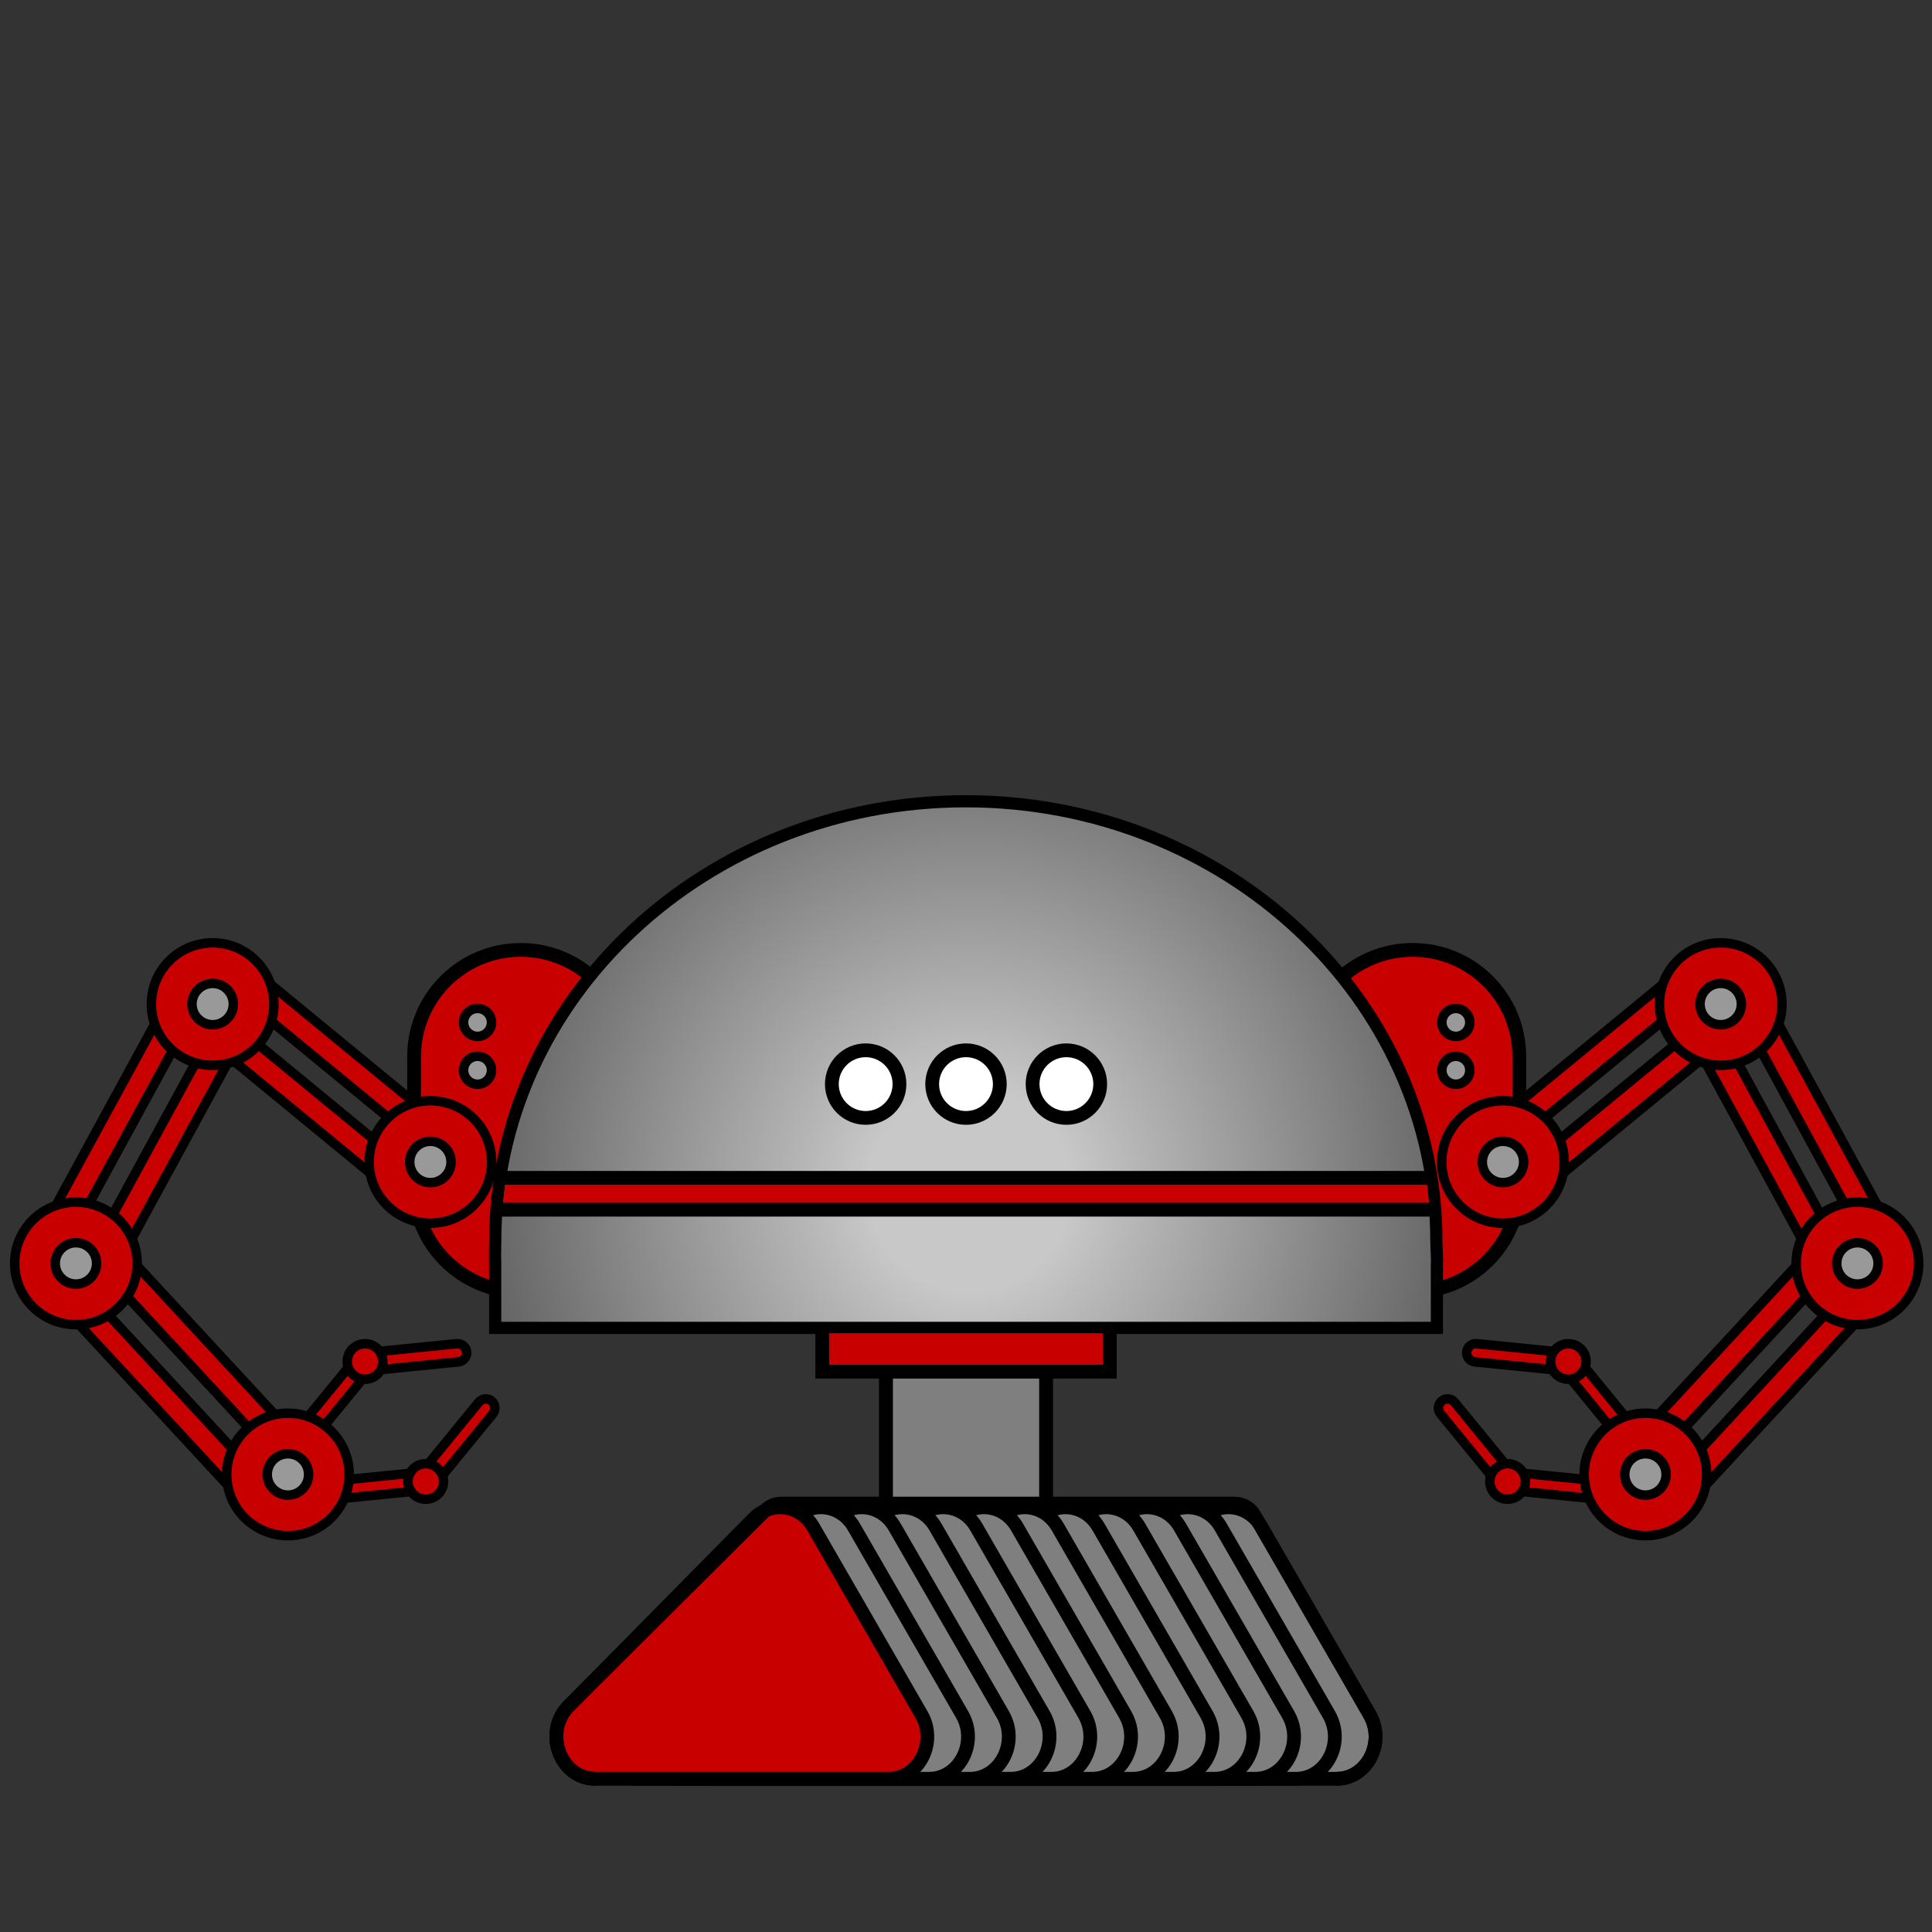 <?xml version="1.0" encoding="UTF-8"?><svg id="Robos" xmlns="http://www.w3.org/2000/svg" xmlns:xlink="http://www.w3.org/1999/xlink" viewBox="0 0 300 300"><rect x="0" y="0" width="300" height="300" fill="#333333" stroke="none"/><defs><style>.cls-1,.cls-2,.cls-3,.cls-4{fill:#c90000;}.cls-5{fill:url(#radial-gradient);stroke-width:1.89px;}.cls-5,.cls-6,.cls-2,.cls-7,.cls-8,.cls-9,.cls-3,.cls-10,.cls-4{stroke-linecap:round;}.cls-5,.cls-6,.cls-2,.cls-7,.cls-8,.cls-9,.cls-3,.cls-10,.cls-4,.cls-11{stroke:#000;stroke-miterlimit:10;}.cls-6{fill:#fff;}.cls-6,.cls-9,.cls-4{stroke-width:2.14px;}.cls-2,.cls-7,.cls-8{stroke-width:2.14px;}.cls-7{fill:none;}.cls-8,.cls-11{fill:#7f7f7f;}.cls-9{fill:#fa2e19;}.cls-3,.cls-10{stroke-width:1.47px;}.cls-10{fill:#999;}.cls-11{stroke-width:2.16px;}</style><symbol id="Robot_arm_3" viewBox="0 0 96.95 93.53"><g><path class="cls-4" d="M79.32,54.91h0c9.15,0,16.56-7.41,16.56-16.56V18.4c0-9.15-7.41-16.56-16.56-16.56h0c-9.15,0-16.56,7.41-16.56,16.56v19.96c0,9.15,7.41,16.56,16.56,16.56Z"/><circle class="cls-10" cx="72.61" cy="13.1" r="2.17"/><circle class="cls-10" cx="72.61" cy="20.53" r="2.17"/><g><polygon class="cls-3" points="35.33 8.62 66.68 34.41 69.46 31.02 38.11 5.24 35.33 8.62"/><polygon class="cls-3" points="29.97 15.14 61.32 40.92 64.1 37.54 32.76 11.75 29.97 15.14"/></g><g><circle class="cls-3" cx="65.29" cy="34.77" r="9.51"/><circle class="cls-10" cx="65.29" cy="34.77" r="3.21"/></g><g><polygon class="cls-3" points="8.5 48.19 27.92 12.55 24.07 10.46 4.65 46.1 8.5 48.19"/><polygon class="cls-3" points="15.91 52.23 35.32 16.59 31.48 14.49 12.06 50.13 15.91 52.23"/></g><g><circle class="cls-3" cx="31.48" cy="10.25" r="9.51"/><circle class="cls-10" cx="31.48" cy="10.25" r="3.21"/></g><g><polygon class="cls-3" points="37.06 82.03 9.5 52.23 6.29 55.21 33.85 85 37.06 82.03"/><polygon class="cls-3" points="43.25 76.3 15.69 46.5 12.48 49.48 40.04 79.27 43.25 76.3"/></g><g><circle class="cls-3" cx="10.25" cy="50.52" r="9.51"/><circle class="cls-10" cx="10.25" cy="50.52" r="3.21"/></g><g><g><path class="cls-3" d="M65.84,84.17h0c-.08-.78-.77-1.34-1.55-1.27l-14.23,1.42c-.78,.08-1.34,.77-1.27,1.55h0c.08,.78,.77,1.34,1.55,1.27l14.23-1.42c.78-.08,1.34-.77,1.27-1.55Z"/><path class="cls-3" d="M63.95,85.13h0c.6,.49,1.49,.41,1.99-.2l9.05-11.06c.49-.6,.41-1.49-.2-1.99h0c-.6-.49-1.49-.41-1.99,.2l-9.05,11.06c-.49,.6-.41,1.49,.2,1.99Z"/><circle class="cls-3" cx="64.57" cy="84.38" r="2.76"/></g><g><path class="cls-3" d="M53.87,65.96h0c.08,.78,.77,1.34,1.55,1.27l14.23-1.42c.78-.08,1.34-.77,1.27-1.55h0c-.08-.78-.77-1.34-1.55-1.27l-14.23,1.42c-.78,.08-1.34,.77-1.27,1.55Z"/><path class="cls-3" d="M55.76,65h0c-.6-.49-1.49-.41-1.99,.2l-9.05,11.06c-.49,.6-.41,1.49,.2,1.99h0c.6,.49,1.49,.41,1.99-.2l9.05-11.06c.49-.6,.41-1.49-.2-1.99Z"/><circle class="cls-3" cx="55.14" cy="65.75" r="2.76"/></g></g><g><circle class="cls-3" cx="43.17" cy="83.29" r="9.51"/><circle class="cls-10" cx="43.17" cy="83.29" r="3.21"/></g></g></symbol><radialGradient id="radial-gradient" cx="74.72" cy="61.29" fx="74.72" fy="61.29" r="104.22" gradientTransform="matrix(1, 0, 0, 1, 0, 0)" gradientUnits="userSpaceOnUse"><stop offset=".15" stop-color="#c8c8c8"/><stop offset=".26" stop-color="#b4b4b4"/><stop offset=".73" stop-color="#646464"/><stop offset=".94" stop-color="#454545"/></radialGradient><symbol id="Robot_base_2_2" viewBox="0 0 148.17 121.46"><g><rect class="cls-11" x="61.65" y="81.63" width="24.87" height="38.74"/><path class="cls-5" d="M147.12,69.26C147.12,31.53,114.41,.95,74.05,.95S.98,31.53,.98,69.26c0,1.08-.07,2.15-.01,3.22v10.24H147.2v-9.69c.07-1.25-.08-2.5-.08-3.76Z"/><polygon class="cls-1" points="2.06 64.37 146.11 64.37 145.56 59.42 2.65 59.42 2.06 64.37"/><polyline class="cls-4" points="96.41 83.55 96.41 89.52 51.76 89.52 51.76 83.55"/><g><circle class="cls-6" cx="89.67" cy="44.87" r="5.25"/><circle class="cls-6" cx="74.08" cy="44.87" r="5.25"/><circle class="cls-6" cx="58.5" cy="44.87" r="5.25"/></g><line class="cls-9" x1="1.76" y1="64.37" x2="146.41" y2="64.37"/><line class="cls-9" x1="2.21" y1="59.42" x2="145.95" y2="59.42"/></g></symbol><symbol id="Robot_wheels_2" viewBox="0 0 129.35 44.87"><g><g><path class="cls-8" d="M122.22,43.8h-45.49c-5.48,0-8.14-7.25-4.14-11.3L101.3,3.41c2.78-2.82,7.26-2.19,9.27,1.31l16.78,29.09c2.51,4.35-.39,9.99-5.13,9.99Z"/><path class="cls-8" d="M115.9,43.8h-45.49c-5.48,0-8.14-7.25-4.14-11.3L94.98,3.41c2.78-2.82,7.26-2.19,9.27,1.31l16.78,29.09c2.51,4.35-.39,9.99-5.13,9.99Z"/><path class="cls-8" d="M109.57,43.8h-45.49c-5.48,0-8.14-7.25-4.14-11.3L88.65,3.41c2.78-2.82,7.26-2.19,9.27,1.31l16.78,29.09c2.51,4.35-.39,9.99-5.13,9.99Z"/><path class="cls-8" d="M103.24,43.8H57.75c-5.48,0-8.14-7.25-4.14-11.3L82.32,3.41c2.78-2.82,7.26-2.19,9.27,1.31l16.78,29.09c2.51,4.35-.39,9.99-5.13,9.99Z"/><path class="cls-8" d="M96.91,43.8H51.43c-5.48,0-8.14-7.25-4.14-11.3L75.99,3.41c2.78-2.82,7.26-2.19,9.27,1.31l16.78,29.09c2.51,4.35-.39,9.99-5.13,9.99Z"/><path class="cls-8" d="M90.58,43.8H45.1c-5.48,0-8.14-7.25-4.14-11.3L69.66,3.41c2.78-2.82,7.26-2.19,9.27,1.31l16.78,29.09c2.51,4.35-.39,9.99-5.13,9.99Z"/><path class="cls-8" d="M84.26,43.8H38.77c-5.48,0-8.14-7.25-4.14-11.3L63.34,3.41c2.78-2.82,7.26-2.19,9.27,1.31l16.78,29.09c2.51,4.35-.39,9.99-5.13,9.99Z"/><path class="cls-8" d="M77.93,43.8H32.44c-5.48,0-8.14-7.25-4.14-11.3L57.01,3.41c2.78-2.82,7.26-2.19,9.27,1.31l16.78,29.09c2.51,4.35-.39,9.99-5.13,9.99Z"/><path class="cls-8" d="M71.6,43.8H26.12c-5.48,0-8.14-7.25-4.14-11.3L50.68,3.41c2.78-2.82,7.26-2.19,9.27,1.31l16.78,29.09c2.51,4.35-.39,9.99-5.13,9.99Z"/><path class="cls-8" d="M65.27,43.8H19.79c-5.48,0-8.14-7.25-4.14-11.3L44.35,3.41c2.78-2.82,7.26-2.19,9.27,1.31l16.78,29.09c2.51,4.35-.39,9.99-5.13,9.99Z"/><path class="cls-8" d="M58.94,43.8H13.46c-5.48,0-8.14-7.25-4.14-11.3L38.02,3.41c2.78-2.82,7.26-2.19,9.27,1.31l16.78,29.09c2.51,4.35-.39,9.99-5.13,9.99Z"/></g><path class="cls-2" d="M52.62,43.8H7.13c-5.48,0-8.14-7.25-4.14-11.3L31.7,3.41c2.78-2.82,7.26-2.19,9.27,1.31l16.78,29.09c2.51,4.35-.39,9.99-5.13,9.99Z"/><path class="cls-7" d="M122.22,43.8c4.75,0,7.64-5.64,5.13-9.99L109.43,2.81c-.62-1.08-1.77-1.74-3.01-1.74H36c-.92,0-1.8,.36-2.46,1.01L2.99,32.5c-4,4.05-1.34,11.3,4.14,11.3"/></g></symbol></defs><use width="96.95" height="93.53" transform="translate(1.54 145.66)" xlink:href="#Robot_arm_3"/><use width="96.95" height="93.53" transform="translate(298.67 145.66) rotate(-180) scale(1 -1)" xlink:href="#Robot_arm_3"/><use width="148.17" height="121.46" transform="translate(75.92 123.47)" xlink:href="#Robot_base_2_2"/><use width="129.35" height="44.87" transform="translate(85.32 232.41)" xlink:href="#Robot_wheels_2"/></svg>